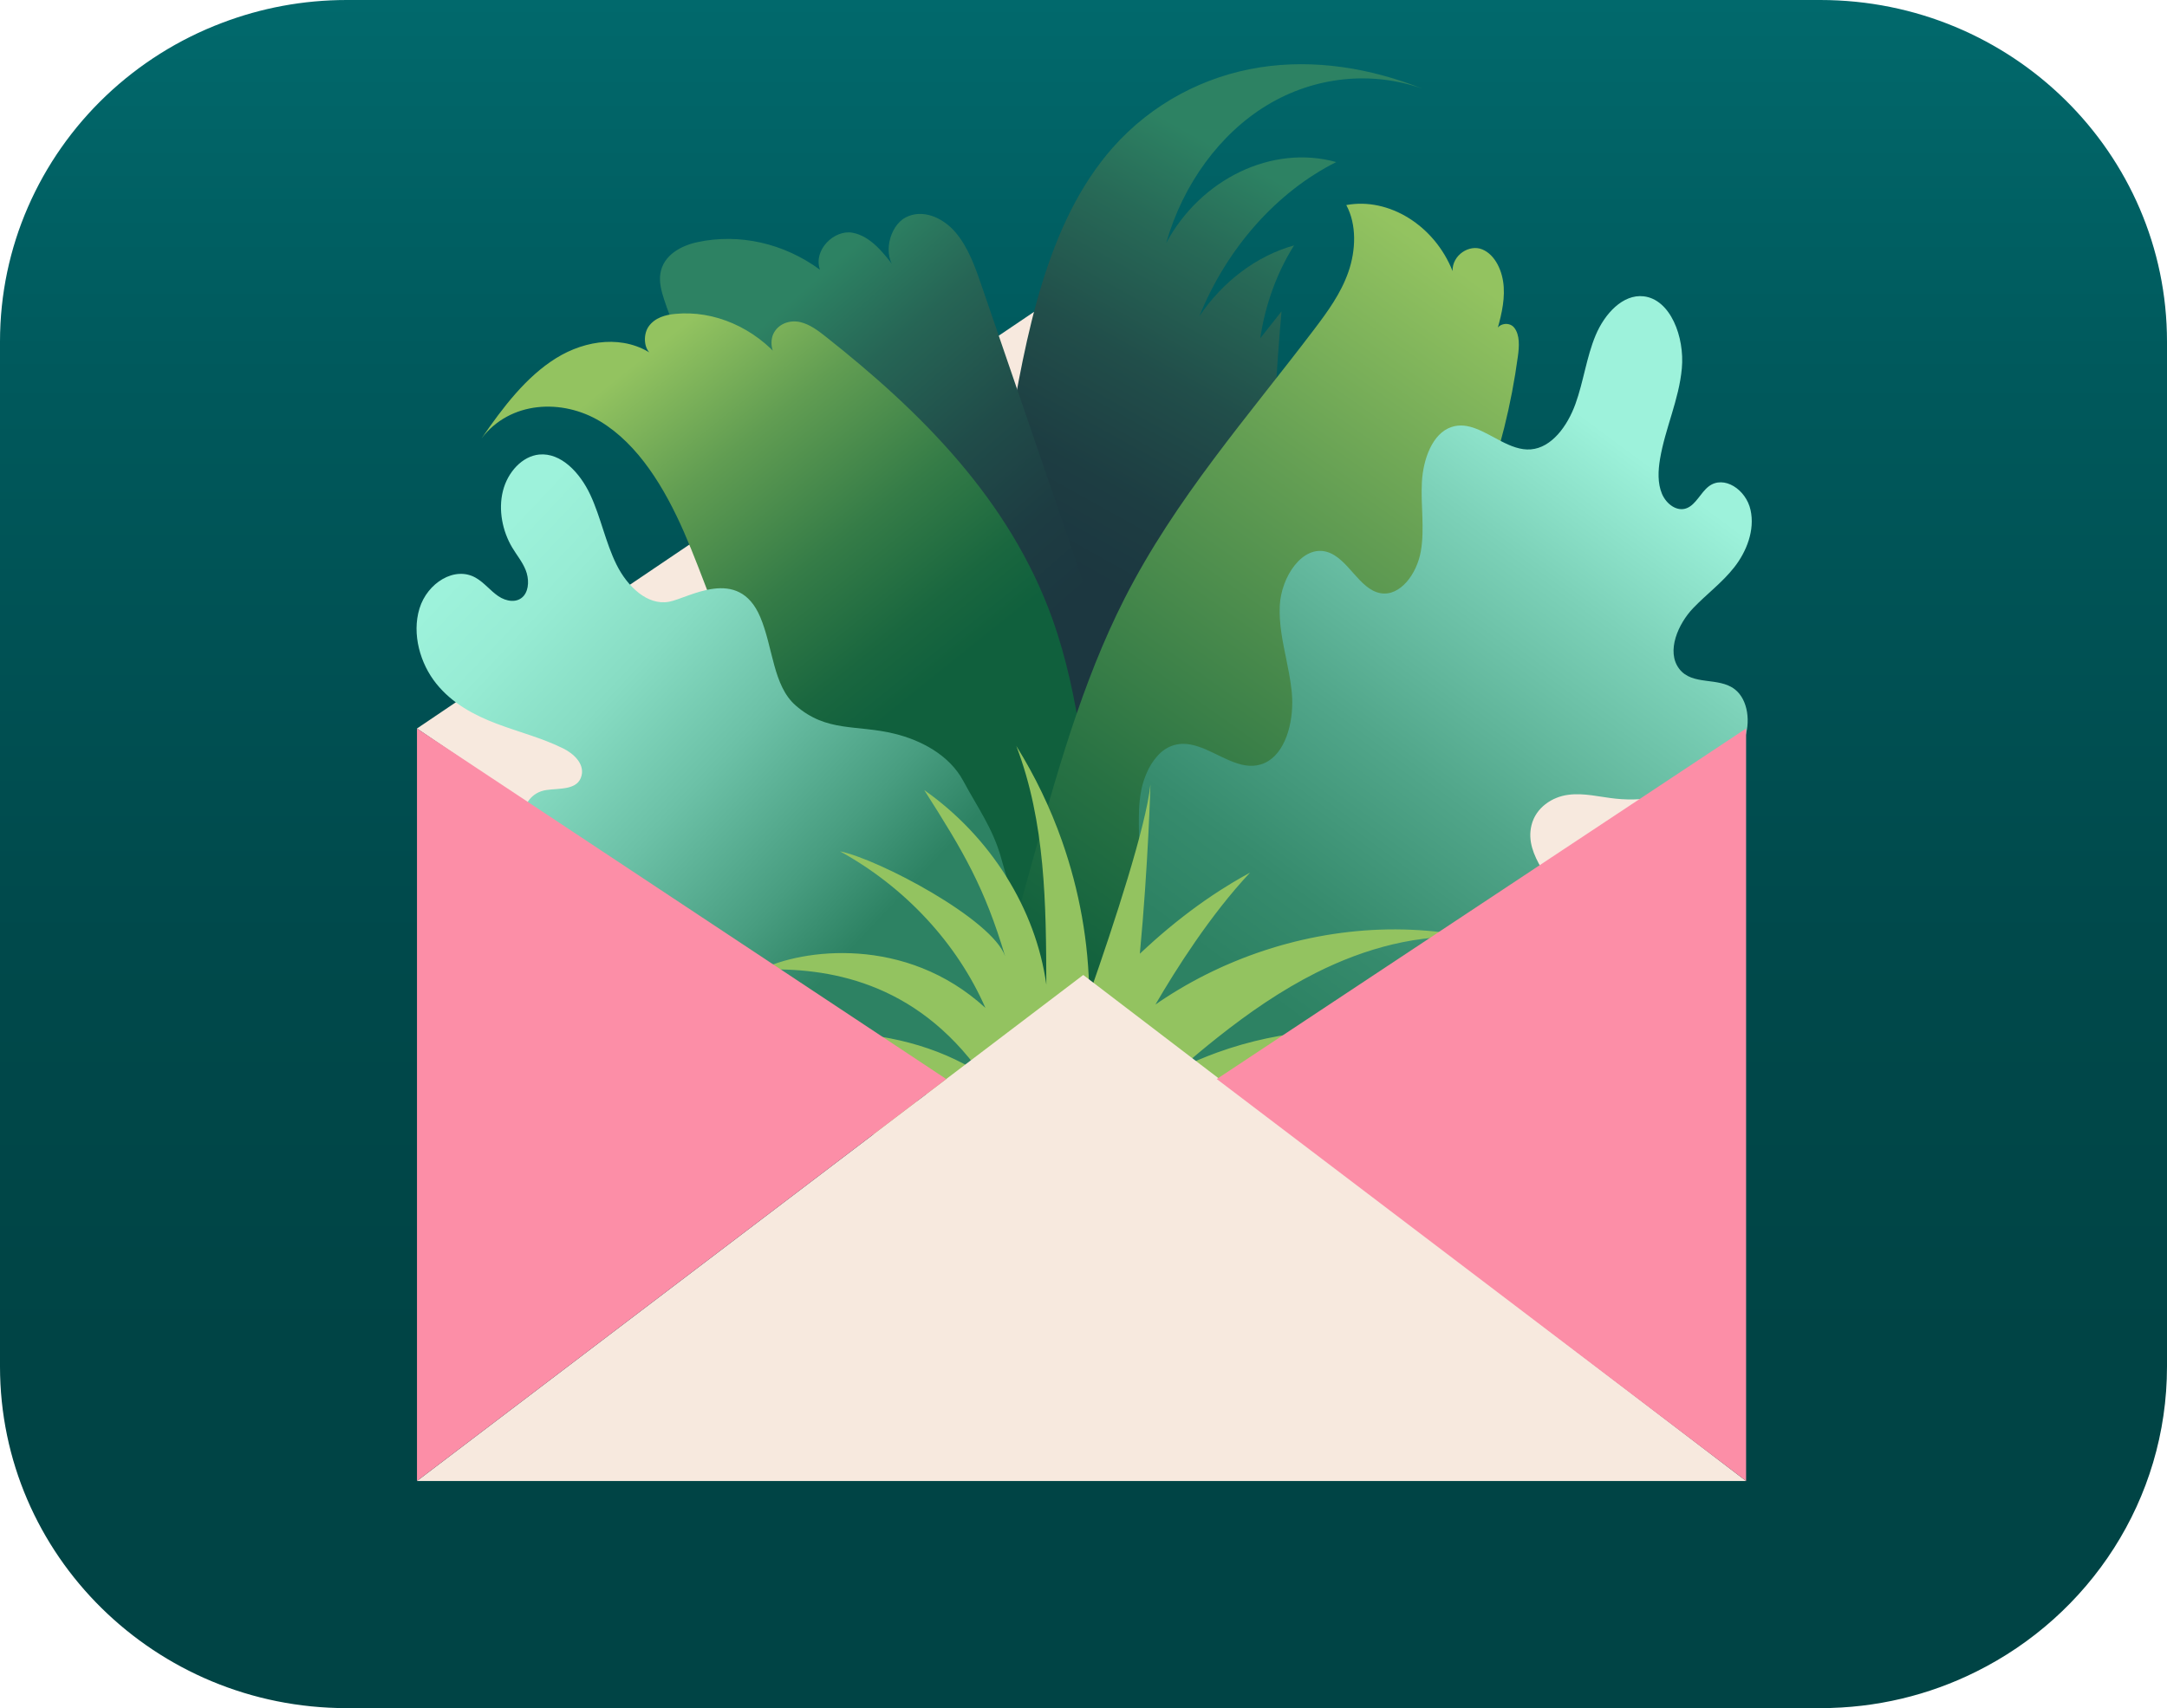 <?xml version="1.0" encoding="UTF-8"?><svg id="Layer_1" xmlns="http://www.w3.org/2000/svg" width="260" height="205" xmlns:xlink="http://www.w3.org/1999/xlink" viewBox="0 0 260 205"><defs><linearGradient id="linear-gradient" x1="130" y1="205" x2="130" y2="0" gradientUnits="userSpaceOnUse"><stop offset=".21" stop-color="#004445"/><stop offset=".45" stop-color="#00494b"/><stop offset=".78" stop-color="#00595c"/><stop offset="1" stop-color="#01696c"/></linearGradient><linearGradient id="linear-gradient-2" x1="7314.16" y1="-127.21" x2="7278.26" y2="-183.02" gradientTransform="translate(7440.35 -254.79) rotate(176.33) scale(1 -1)" gradientUnits="userSpaceOnUse"><stop offset=".21" stop-color="#1c3740"/><stop offset=".37" stop-color="#1d3d42"/><stop offset=".59" stop-color="#214e4a"/><stop offset=".83" stop-color="#276a57"/><stop offset="1" stop-color="#2d8263"/></linearGradient><linearGradient id="linear-gradient-3" x1="7316.3" y1="-125.04" x2="7354.82" y2="-175.53" gradientTransform="translate(7440.35 -254.79) rotate(176.33) scale(1 -1)" gradientUnits="userSpaceOnUse"><stop offset=".22" stop-color="#1c3740"/><stop offset=".38" stop-color="#1d3c42"/><stop offset=".58" stop-color="#204c49"/><stop offset=".81" stop-color="#266555"/><stop offset="1" stop-color="#2d8263"/></linearGradient><linearGradient id="linear-gradient-4" x1="7314.32" y1="-99.58" x2="7366.9" y2="-174.49" gradientTransform="translate(7440.35 -254.79) rotate(176.33) scale(1 -1)" gradientUnits="userSpaceOnUse"><stop offset=".43" stop-color="#10603d"/><stop offset=".51" stop-color="#1a673f"/><stop offset=".65" stop-color="#357c47"/><stop offset=".83" stop-color="#619d52"/><stop offset="1" stop-color="#93c360"/></linearGradient><linearGradient id="linear-gradient-5" x1="7334.05" y1="-90.66" x2="7393.98" y2="-154.98" gradientTransform="translate(7440.35 -254.79) rotate(176.33) scale(1 -1)" gradientUnits="userSpaceOnUse"><stop offset=".19" stop-color="#2d8263"/><stop offset=".31" stop-color="#489d80"/><stop offset=".5" stop-color="#6cc1a7"/><stop offset=".67" stop-color="#87dcc3"/><stop offset=".82" stop-color="#97ecd4"/><stop offset=".93" stop-color="#9df2db"/></linearGradient><linearGradient id="linear-gradient-6" x1="7078.87" y1="535.99" x2="7032.62" y2="451.32" gradientTransform="translate(7216.63 400) rotate(-173.36) scale(1 -1)" gradientUnits="userSpaceOnUse"><stop offset="0" stop-color="#10603d"/><stop offset=".22" stop-color="#277143"/><stop offset=".67" stop-color="#639e53"/><stop offset="1" stop-color="#93c360"/></linearGradient><linearGradient id="linear-gradient-7" x1="145.08" y1="128.64" x2="206.05" y2="46.51" gradientUnits="userSpaceOnUse"><stop offset=".11" stop-color="#2d8263"/><stop offset=".23" stop-color="#368b6d"/><stop offset=".43" stop-color="#51a68a"/><stop offset=".7" stop-color="#7cd1b8"/><stop offset=".88" stop-color="#9df2db"/></linearGradient></defs><path d="m260,41v123c0,16.02-9.32,29.89-22.91,36.63-5.62,2.8-11.96,4.37-18.69,4.37H41.6c-22.98,0-41.6-18.36-41.6-41V41c0-5.73,1.19-11.18,3.34-16.12C7.75,14.73,16.18,6.69,26.68,2.73c4.63-1.76,9.66-2.73,14.92-2.73h176.8c22.97,0,41.6,18.36,41.6,41Z" style="fill:url(#linear-gradient);"/><polygon points="50.03 87.43 113.53 130.57 129.97 117.77 145.99 130.57 209.5 87.43 129.97 33.44 50.03 87.43" style="fill:#f7e9de;"/><path d="m134.83,133.42c-5.51-.19-9.72-5.83-12.25-11.54-4.63-10.44-6.12-22.47-5.83-34.23.29-11.75,2.26-23.35,4.22-34.88,2.13-12.61,4.62-26.05,12.51-35.02,4.74-5.38,11.1-8.63,17.66-9.66,6.55-1.03,13.28.07,19.54,2.56-6.11-2.18-12.94-1.47-18.62,1.95-5.68,3.42-10.13,9.5-12.14,16.57,4.16-7.75,12.77-11.85,20.4-9.72-7.14,3.59-13.1,10.3-16.42,18.5,2.83-4.2,6.9-7.25,11.36-8.5-2.06,3.28-3.46,7.13-4.05,11.14.85-1.07,1.7-2.15,2.55-3.22-2.22,24.89-1.06,50.02-1.98,75.02-.14,3.92-.35,7.9-1.46,11.6-1.11,3.71-3.24,7.16-6.32,8.76-.81-.98-1.61-1.96-2.42-2.94.19.2,4.7-3.37,5.17-3.7-3.06,3.7-7.29,7.48-11.93,7.32Z" style="fill:url(#linear-gradient-2);"/><path d="m135.99,92.67c-1.75-10.34-5.12-20.19-8.47-29.97-3.23-9.41-6.45-18.81-9.68-28.22-.81-2.37-1.66-4.8-3.21-6.61s-3.98-2.82-5.98-1.77c-1.99,1.06-2.8,4.65-1.12,6.27-1.44-1.96-3.06-4.04-5.25-4.44-2.18-.4-4.74,2.06-3.9,4.44-4.32-3.18-9.68-4.39-14.7-3.31-1.92.41-4.1,1.53-4.45,3.78-.16,1.05.13,2.13.46,3.13,1.61,4.92,4.14,9.44,7.36,13.14,3.18,3.66,7,6.52,10.1,10.27,4.69,5.67,7.48,13.06,10.19,20.28,2.87,7.69,5.75,15.37,8.62,23.06,2.46,6.57,4.93,13.18,8.4,19.11,3.46,5.92,8.01,11.18,13.64,14.05,1.29.66,2.72,1.2,4.1.85,4.51-1.14,1.33-5.9.25-8.58-1.45-3.57-2.41-7.39-3.12-11.25-1.47-8-1.88-16.21-3.23-24.23Z" style="fill:url(#linear-gradient-3);"/><path d="m131.72,104.1c-1.37-10.04-2.08-20.37-5.43-29.76-5.16-14.47-16.01-25.07-27.13-33.87-.97-.77-1.98-1.54-3.13-1.81-1.15-.27-2.49.1-3.15,1.23-.66,1.13-.24,3.02.9,3.33-3.28-3.91-8.09-6-12.76-5.55-1.18.11-2.45.45-3.2,1.52s-.54,3.05.59,3.43c-3.49-2.46-8.1-1.87-11.7.37-3.6,2.24-6.38,5.91-8.93,9.62,3.42-4.49,9.67-4.8,14.25-2.03,4.57,2.77,7.71,7.96,10.05,13.31,2.34,5.35,4.07,11.08,6.79,16.18,4.03,7.55,10.01,13.34,15.89,19,7.41,7.14,14.83,14.27,22.24,21.41,2.89,2.79,5.79,5.57,8.68,8.36,3.71,3.57,3.2.24,1.64-3.06-2.96-6.3-5.22-14.47-5.62-21.67Z" style="fill:url(#linear-gradient-4);"/><path d="m120.11,102.94c-.99-3.54-2.84-6.06-4.53-9.21-1.69-3.16-5.15-4.92-8.28-5.68-4.56-1.11-8.1-.13-11.83-3.38-2.73-2.37-2.7-6.95-4.26-10.63-2.62-6.17-8.6-2.25-10.94-1.82-2.58.48-4.99-1.82-6.3-4.46-1.31-2.64-1.89-5.69-3.14-8.37-1.25-2.68-3.53-5.09-6.14-4.84-2.03.2-3.78,2.1-4.35,4.38-.57,2.28-.05,4.82,1.11,6.77.54.91,1.22,1.71,1.62,2.71s.43,2.31-.23,3.1c-.78.91-2.11.68-3.06.03-.95-.65-1.71-1.64-2.7-2.2-2.52-1.44-5.81.61-6.75,3.69s.1,6.64,2.02,9.02c1.92,2.39,4.57,3.79,7.23,4.8s5.43,1.7,8.01,2.98c1.19.59,2.54,1.79,2.19,3.24-.43,1.79-2.62,1.51-4.2,1.74-3.65.52-3.65,5.78-2.27,9.76,1.38,3.98,6.95,8.43,13.37,10.75,6.78,2.45,4.84,1.59,10.1,1.85,5.25.26,6.51-.21,10.94,4.64,1.39,1.52,2.61,2.78,3.38,4.81,1.5,3.97,4.49,6.86,7.38,9.6,2.19,2.08,4.45,4.21,7.14,5.23,2.64,1.01,5.5.88,8.27.65,2.57-.21,9.9.54,10.95-3.04.89-3.05-3.79-7.98-5.1-10.45-4.24-7.96-7.15-16.78-9.63-25.66Z" style="fill:url(#linear-gradient-5);"/><path d="m130.01,138.42c3.48-2.97,5.79-7.45,7.53-12.05,1.74-4.6,3.02-9.44,4.94-13.94,6.38-14.9,19.13-24.54,27.85-37.74,6.13-9.28,10.23-20.37,11.79-31.94.16-1.17.25-2.52-.43-3.41s-2.35-.42-2.19.75c.52-1.83,1.04-3.71.92-5.62-.11-1.92-1.02-3.9-2.58-4.54-1.55-.64-3.61.68-3.56,2.6-2.17-5.47-7.64-8.87-12.75-7.92,1.27,2.35,1.15,5.45.25,8.03s-2.48,4.74-4.06,6.83c-7.95,10.49-16.7,20.36-22.82,32.41-5.08,10-8.18,21.16-11.24,32.23-2.79,10.07-5.58,20.15-8.36,30.22-1.29,4.65-.25,7.27,3.88,7.07s7.35,0,10.82-2.97Z" style="fill:url(#linear-gradient-6);"/><path d="m209.28,88.77c-.81,2.04-2.46,3.47-4.18,4.5-3.44,2.09-7.4,2.99-11.26,2.58-1.9-.2-3.8-.72-5.7-.46-1.9.25-3.87,1.52-4.39,3.65-.92,3.78,2.87,6.71,3.99,10.42.02.06.04.12.06.19.16.57.24,1.15.26,1.73.12,3.31-1.87,6.62-4.44,8.28-3.02,1.95-6.62,2.15-10.07,2.2-3.4.05-6.92.01-10.07,1.52-.04.02-.08.04-.12.06-1.48.73-2.78,1.76-4,2.95-1.51,1.49-2.88,3.24-4.25,4.99-.15.2-.31.39-.46.59-.45.57-.9,1.14-1.36,1.69-.54.66-1.09,1.3-1.65,1.91-.94,1.01-1.93,1.93-2.98,2.77-.86.69-1.76,1.32-2.68,1.89-1.28.8-2.62,1.47-4,2.03-.97.39-1.96.72-2.96.99-.33.09-.67.17-1.01.24-.03,0-.05.01-.08.02-.09.02-.18.04-.26.06-.64.04-1.27.12-1.89.24-2.83.52-5.58,1.62-8.44,1.92-.81.09-1.62.1-2.42.05-1.01-.9-1.74-2.18-2.18-3.6-.1-.31-.18-.62-.24-.94-.03-.15-.06-.31-.09-.46-.15-.93-.19-1.89-.11-2.82.27-3.17,1.67-6.06,3.35-8.57.24-.36.48-.71.73-1.05.31-.44.63-.87.96-1.3.08-.11.16-.22.25-.33.24-.31.47-.62.71-.93.08-.1.16-.2.23-.3.27-.34.53-.69.79-1.03.25-.33.5-.68.75-1.02.31-.42.6-.86.89-1.3.48-.73.93-1.48,1.35-2.26.59-1.08,1.12-2.2,1.6-3.35.62-1.5,1.14-3.05,1.56-4.65.45-1.71.78-3.47.99-5.24.08-.7.14-1.41.18-2.11.01-.2.02-.41.03-.62.02-.49.03-.98.03-1.47v-.14c0-.87-.03-1.75-.05-2.63,0-.28-.01-.55-.01-.83,0-.49,0-.98.02-1.46,0-.05,0-.11,0-.16.04-.78.11-1.55.26-2.31.05-.25.1-.5.17-.74.1-.37.22-.73.36-1.08.05-.14.11-.27.17-.4.3-.68.69-1.31,1.14-1.83.09-.1.18-.2.27-.3.53-.54,1.15-.93,1.85-1.13.36-.1.72-.15,1.08-.15.59,0,1.17.12,1.76.31.65.21,1.29.5,1.93.81.64.31,1.28.63,1.92.9,1.24.52,2.47.83,3.71.45.33-.1.63-.24.92-.42,2.24-1.42,3.09-5.13,2.79-8.24-.07-.73-.18-1.45-.31-2.17-.03-.19-.07-.38-.11-.57-.03-.14-.05-.27-.08-.4-.04-.21-.08-.42-.12-.63-.45-2.2-.93-4.39-.82-6.63.18-3.52,2.76-7.31,5.68-6.44,2.52.75,3.84,4.5,6.41,4.95,2.35.41,4.35-2.3,4.83-5.01.48-2.72-.02-5.54.13-8.31.15-2.77,1.26-5.85,3.54-6.62,2.01-.68,3.95.66,5.93,1.68,1.17.6,2.36,1.1,3.6,1,2.49-.2,4.38-2.77,5.35-5.44.97-2.68,1.33-5.63,2.42-8.24,1.09-2.61,3.28-4.97,5.76-4.69,3.23.36,4.94,4.9,4.59,8.65-.34,3.76-2,7.19-2.62,10.89-.23,1.38-.3,2.88.23,4.15.53,1.27,1.82,2.19,2.97,1.74,1.11-.43,1.67-1.87,2.65-2.62,1.81-1.38,4.47.37,5.01,2.82.55,2.44-.49,5.03-1.95,6.89-1.46,1.86-3.32,3.22-4.93,4.9-1.79,1.87-3.27,5.18-1.68,7.28,1.58,2.08,4.7.93,6.68,2.47,1.61,1.25,1.92,4.02,1.11,6.07Z" style="fill:url(#linear-gradient-7);"/><path d="m170.38,124.51c1.77.36,3.53.84,5.25,1.42-1.68-.21-3.36-.28-5.03-.25-8.61.17-17.1,3.25-25.26,6.63-.83.34-1.65.69-2.47,1.03.77-.2,1.54-.35,2.32-.47,2.9-.45,5.79-.7,8.71-.36,3.62.42,10.33,2.06,14.84,7.07-3.74-1.05-6.38-1.9-10.25-1.82-10.18.19-11.95,3.45-19.54,7.03-.8.37-2.26,1.04-4.2,1.51-4.93,1.35-7.63,1.06-7.63,1.06l.02-.03c-5.68-.36-11.71-4.17-14.3-6.95-.06-.07-.12-.13-.18-.2-3.42-3.61-8.31-4.15-9.35-4.22-.13,0-.2-.01-.2-.01-6.05-.25-13.12.81-17.35,1.69,4.72-2.4,12.89-6.95,27.77-5.2-11.56-5.62-20.23-6.71-29.08-5.92,7.82-3.2,22.56-4.57,33.3,2.39-7.97-11.18-18.49-12.83-26.46-12.54,4.91-2.45,17.34-4.19,26.94,4.59-3.4-7.77-9.66-14.51-17.45-18.79,4.66.95,18.29,8.16,19.82,12.6-2.47-8.25-4.93-12.46-9.71-19.95,7.96,5.6,13.39,14.26,14.65,23.35-.03-9.62-.1-19.47-3.6-28.64,2.25,3.61,4.08,7.43,5.47,11.37,2.11,5.99,3.22,12.24,3.28,18.48,3.07-8.76,6.8-20.18,7.34-25.22,0,0-.26,9.62-1.27,20.3.09-.09.19-.18.28-.26.2-.19.41-.38.62-.57.56-.52,1.13-1.02,1.71-1.52,2.22-1.9,4.54-3.66,6.98-5.23.47-.3.95-.6,1.43-.89.73-.44,1.46-.86,2.2-1.26-4.77,5.08-8.93,11.67-11.35,15.83.4-.28.81-.56,1.22-.82,2.06-1.34,4.21-2.52,6.43-3.54.33-.15.67-.31,1.01-.45,9.28-4.03,19.66-5.29,29.51-3.24-6.5-.5-13.02,1.28-18.9,4.24-4.19,2.11-8.08,4.8-11.8,7.75-1.5,1.19-2.97,2.42-4.42,3.67,1.42-.7,2.87-1.31,4.35-1.85,7.79-2.82,16.29-3.43,24.37-1.77Z" style="fill:#93c360;"/><polygon points="50.03 177.74 129.97 117.01 209.5 177.74 50.03 177.74" style="fill:#f7e9de;"/><polygon points="50.03 87.43 113.53 129.5 50.03 177.74 50.03 87.43" style="fill:#fc8ea7;"/><polygon points="209.5 87.43 145.99 129.5 209.5 177.74 209.5 87.43" style="fill:#fc8ea7;"/></svg>